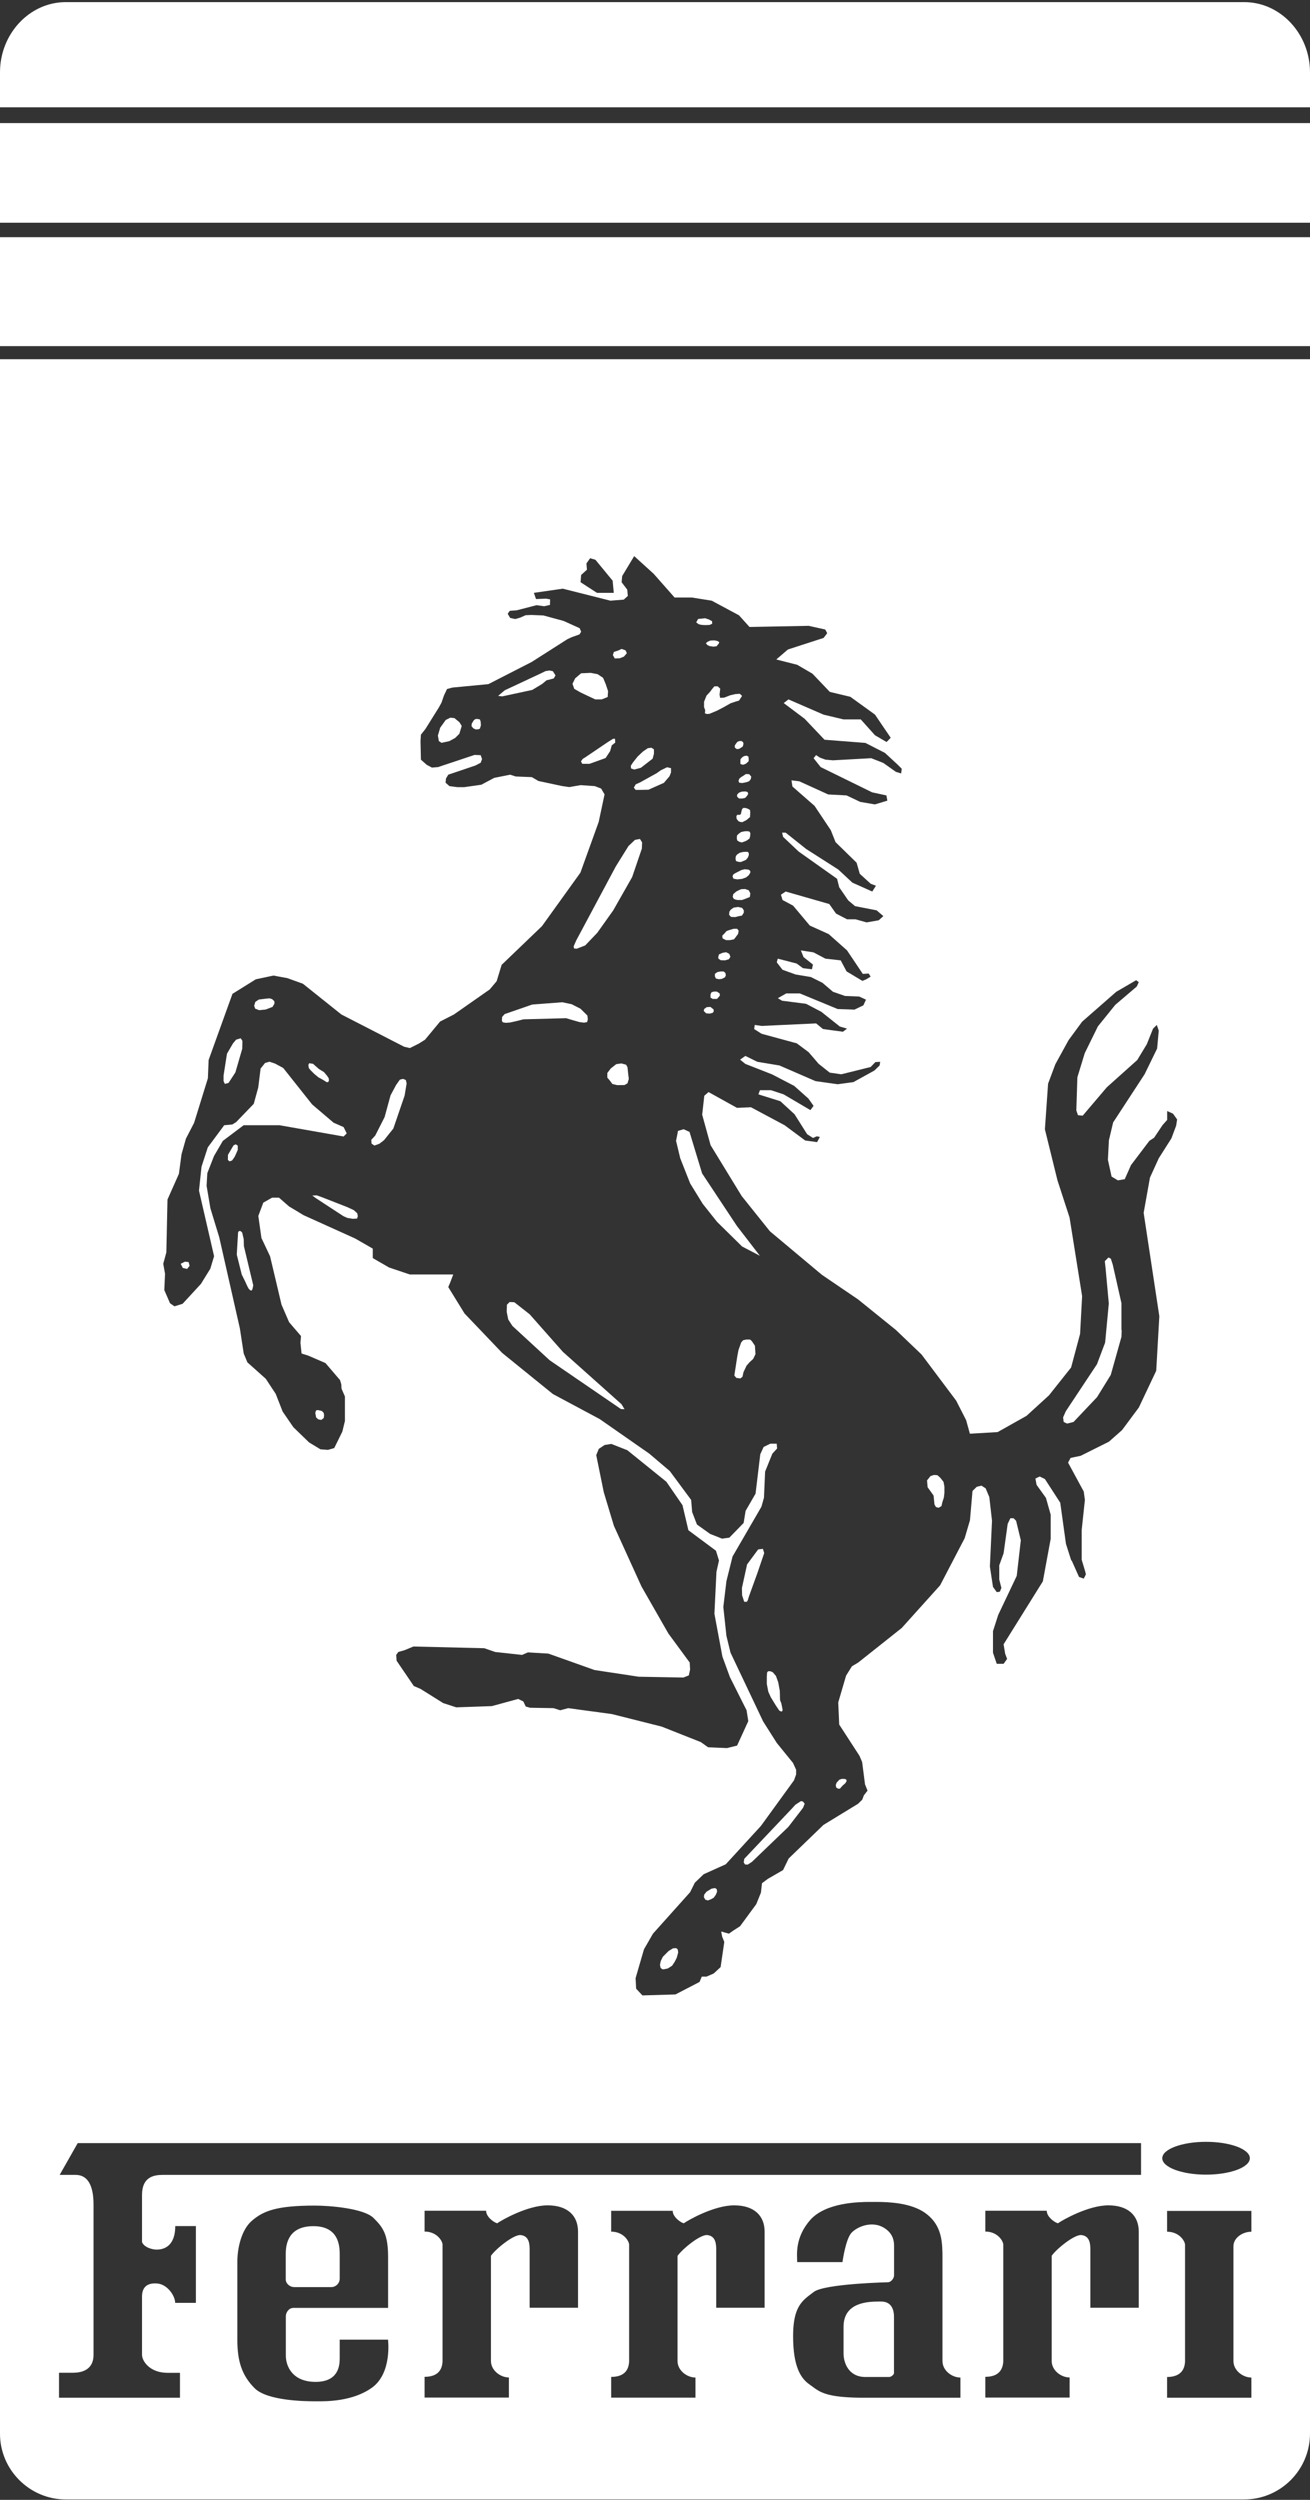 <?xml version="1.0" encoding="UTF-8"?>
<svg width="400px" height="763px" viewBox="0 0 400 763" version="1.1" xmlns="http://www.w3.org/2000/svg">
    <rect x="0" y="0" width="400" height="763" fill="#333333" stroke="none"/>
    <title>ferrari</title>
    <path d="M400,109.643 L400,742.815 C399.959,753.887 390.986,762.85 379.913,762.877 L20.087,762.877 C9.047,762.877 0,753.83 0,742.815 L0,109.643 L400,109.643 Z M96.125,673.182 C84.312,673.182 80.498,674.852 77.134,677.618 C73.745,680.36 72.474,686.067 72.474,690.279 L72.474,714.154 C72.474,720.485 73.745,724.921 77.757,728.933 C81.631,732.783 93.172,732.916 96.251,732.92 L96.837,732.921 C99.679,732.931 107.729,732.989 113.645,728.709 C119.776,724.223 118.48,714.104 118.48,714.104 L103.726,714.104 L103.725,719.926 C103.71,722.285 103.19,726.989 96.349,726.989 C89.396,726.989 87.277,722.329 87.277,718.964 L87.277,706.952 C87.277,705.88 88.125,704.41 89.595,704.41 L118.505,704.41 L118.505,689.008 C118.505,682.03 117.034,679.911 114.069,676.97 C111.103,674.03 100.76,673.182 96.125,673.182 Z M348.411,654.117 L23.726,654.117 L18.218,663.812 L23.078,663.812 C28.361,663.812 28.561,670.366 28.561,673.108 L28.561,718.69 C28.561,723.749 24.349,724.198 22.231,724.198 L18.019,724.198 L18.019,731.824 L54.953,731.824 L54.953,724.223 L51.165,724.223 C45.682,724.223 43.364,720.609 43.364,718.715 L43.364,700.995 C43.364,697.606 45.458,696.759 48,696.958 C51.14,697.207 53.483,700.746 53.483,702.865 L59.813,702.865 L59.813,679.438 L53.508,679.438 C53.508,686.163 49.358,686.593 47.936,686.614 L47.801,686.615 C46.53,686.615 43.988,685.967 43.364,684.298 L43.364,669.942 C43.364,664.435 46.953,663.812 49.695,663.812 L348.411,663.812 L348.411,654.117 Z M382.106,674.802 L356.361,674.802 L356.361,681.157 C360.15,681.157 361.844,684.098 361.844,685.145 L361.844,720.833 C361.645,724.622 358.879,725.494 356.361,725.494 L356.361,731.824 L382.106,731.824 L382.106,725.668 C379.564,725.668 376.623,723.575 376.623,720.609 L376.623,685.594 C376.623,683.051 379.364,681.157 382.106,681.157 L382.106,674.802 Z M267.662,672.059 L266.655,672.059 C266.579,672.059 266.504,672.06 266.431,672.06 L266.019,672.061 L265.678,672.061 C262.157,672.067 252.149,672.244 247.427,677.544 C242.592,683.051 243.414,688.31 243.414,690.428 L257.246,690.428 C257.246,690.428 258.193,683.251 260.112,681.357 C262.006,679.463 267.065,677.344 270.978,680.734 C272.424,681.98 272.997,683.575 272.997,685.394 L272.997,694.466 C272.997,695.313 272.15,696.584 271.078,696.584 C271.078,696.584 266.607,696.683 261.601,697.067 L260.865,697.126 C255.693,697.549 250.161,698.281 248.498,699.525 L248.339,699.645 L248.021,699.883 C247.652,700.158 247.289,700.428 246.937,700.704 L246.637,700.941 C244.112,702.98 242.168,705.507 242.168,713.033 C242.168,722.329 244.486,725.918 247.227,727.812 C247.505,728.003 247.768,728.198 248.028,728.391 L248.223,728.537 C248.386,728.658 248.55,728.779 248.717,728.899 L248.919,729.042 C248.953,729.066 248.988,729.09 249.022,729.114 L249.232,729.255 C251.33,730.643 254.395,731.824 263.701,731.824 L293.259,731.824 L293.259,725.668 C290.717,725.668 287.776,723.575 287.776,720.609 L287.776,688.958 C287.776,688.666 287.775,688.374 287.772,688.081 L287.764,687.496 C287.682,683.101 287.045,678.678 282.492,675.425 C278.156,672.349 271.476,672.075 267.662,672.059 Z M224.174,673.108 C218.069,673.108 210.268,677.544 208.773,678.59 C207.502,678.192 205.408,676.497 205.408,674.802 L205.408,674.777 L186.617,674.777 L186.617,681.132 C190.405,681.132 192.1,684.073 192.1,685.12 L192.1,720.808 C191.9,724.622 189.159,725.469 186.617,725.469 L186.617,731.799 L212.361,731.799 L212.361,725.668 C209.844,725.668 206.879,723.575 206.879,720.609 L206.879,688.534 C208.349,686.416 213.832,681.955 215.95,682.179 C218.069,682.404 218.692,684.073 218.692,686.391 L218.692,704.36 L233.47,704.36 L233.47,681.132 C233.47,676.273 230.28,673.108 224.174,673.108 Z M167.202,673.108 C161.097,673.108 153.296,677.544 151.801,678.59 C150.53,678.192 148.436,676.497 148.436,674.802 L148.436,674.752 L129.645,674.752 L129.645,681.108 C133.433,681.108 135.128,684.048 135.128,685.095 L135.128,720.784 C134.928,724.597 132.187,725.444 129.645,725.444 L129.645,731.774 L155.389,731.774 L155.389,725.643 C152.872,725.643 149.907,723.55 149.907,720.584 L149.907,688.509 C151.377,686.391 156.86,681.955 158.978,682.179 C161.097,682.404 161.72,684.073 161.72,686.391 L161.72,704.36 L176.498,704.36 L176.498,681.132 C176.498,676.273 173.333,673.108 167.202,673.108 Z M338.417,673.108 C332.312,673.108 324.511,677.544 323.016,678.59 C321.745,678.192 319.626,676.497 319.626,674.802 L319.626,674.752 L300.86,674.752 L300.86,681.108 C304.648,681.108 306.343,684.048 306.343,685.095 L306.343,720.784 C306.118,724.597 303.402,725.444 300.86,725.444 L300.86,731.774 L326.604,731.774 L326.604,725.643 C324.062,725.643 321.121,723.55 321.121,720.584 L321.121,688.509 C322.592,686.391 328.075,681.955 330.193,682.179 C332.312,682.404 332.935,684.073 332.935,686.391 L332.935,704.36 L347.713,704.36 L347.713,681.132 C347.713,676.273 344.523,673.108 338.417,673.108 Z M269.059,702.466 C272.349,702.466 272.972,705.207 272.972,707.027 L272.972,724.223 L272.997,724.223 C272.997,724.746 272.15,725.494 271.502,725.494 L264.224,725.494 C259.04,725.494 257.57,721.058 257.57,718.316 L257.57,710.192 C257.57,702.718 264.929,702.471 268.488,702.466 Z M95.701,679.463 C103.103,679.463 103.726,684.97 103.726,687.911 L103.726,695.513 C103.712,696.911 102.582,698.041 101.184,698.055 L89.794,698.055 C88.548,698.055 87.252,697.008 87.252,695.737 L87.252,687.911 C87.252,684.522 88.299,679.463 95.701,679.463 Z M368.249,653.718 C360.872,653.718 354.891,655.961 354.891,658.727 C354.891,661.494 360.872,663.737 368.249,663.737 C375.651,663.737 381.632,661.494 381.632,658.727 C381.632,655.961 375.651,653.718 368.249,653.718 Z M193.645,169.731 L189.981,175.812 L189.807,177.706 L191.526,179.974 L191.701,181.893 L190.455,183.014 L186.393,183.338 L171.838,179.675 L163.016,180.946 L163.664,182.84 L166.729,182.715 L167.975,182.939 L167.925,184.634 L166.156,185.033 L163.838,184.709 L157.757,186.279 L155.664,186.428 L155.016,187.326 L155.763,188.597 L157.333,188.946 L158.804,188.522 L160.498,187.774 L162.243,187.699 L165.931,187.849 L172.087,189.519 L176.997,191.737 L177.445,192.808 L176.947,193.631 L174.629,194.453 L173.234,195.101 L162.368,202.03 L149.134,208.808 L138.143,209.855 L136.498,210.304 L135.551,212.298 L134.804,214.466 L133.981,215.961 L129.869,222.541 L128.523,224.235 L128.399,226.204 L128.523,231.861 L130.318,233.456 L131.888,234.279 L133.757,234.129 L144.897,230.416 L146.766,230.491 L147.19,231.687 L146.766,232.808 L145.196,233.631 L136.872,236.447 L136.174,237.618 L136.05,238.889 L137.221,239.936 L139.713,240.26 L141.707,240.26 L146.966,239.513 L150.903,237.419 L153.52,236.896 L155.763,236.447 L157.458,236.995 L162.393,237.195 L164.386,238.366 L171.614,239.911 L173.832,240.235 L177.271,239.637 L181.632,239.936 L183.551,240.684 L184.598,242.453 L182.804,250.877 L177.221,266.354 L165.483,282.678 L153.171,294.491 L151.651,299.475 L149.533,301.992 L138.592,309.643 L134.38,311.787 L129.769,317.344 L127.85,318.541 L125.159,319.886 L123.414,319.488 L104.249,309.643 L92.486,300.248 L87.701,298.528 L83.489,297.756 L78.106,298.902 L70.978,303.338 L63.701,323.525 L63.477,329.108 L59.265,342.715 L56.773,347.525 L55.427,352.31 L54.629,358.266 L51.14,366.117 L50.791,382.242 L49.844,385.731 L50.393,388.771 L50.168,393.756 L51.913,397.768 L53.259,398.715 L55.751,397.942 L61.358,391.861 L64.224,387.226 L65.371,383.413 L60.76,363.4 L61.533,356.098 L63.452,350.192 L68.461,343.438 L70.928,343.213 L72.1,342.491 L77.483,336.908 L78.854,331.924 L79.576,326.142 L80.922,324.447 L82.268,324.048 L83.988,324.622 L86.48,325.967 L95.302,337.083 L101.857,342.665 L104.922,344.011 L105.869,345.93 L104.922,346.877 L85.358,343.438 L74.393,343.438 L68.037,348.223 L65.346,352.833 L63.302,358.067 L63.078,361.905 L64.249,368.808 L66.941,377.631 L73.246,405.469 L74.417,413.12 L75.539,415.812 L81.146,420.821 L84.187,425.432 L86.305,430.84 L89.57,435.6 L94.355,440.235 L97.844,442.354 L100.137,442.528 L102.056,441.98 L104.523,436.97 L105.321,433.731 L105.321,426.229 L104.399,424.111 C104.248,424.111 104.227,423.081 104.225,422.693 L104.224,422.566 L103.826,421.22 L99.389,416.036 L94.031,413.718 L92.087,413.12 L91.738,409.855 L91.913,407.787 L88.274,403.55 L85.956,398.192 L82.467,383.438 L79.826,377.855 L78.879,371.126 L80.399,367.064 L83.09,365.544 L85.184,365.544 L88.274,368.235 L92.71,370.902 L108.436,378.005 L113.819,381.095 L113.819,383.986 L118.779,386.852 L125.134,388.995 L138.393,388.995 L137.445,391.488 L136.872,392.833 L141.832,400.883 L153.346,412.946 L168.822,425.481 L183.128,433.132 L198.255,443.675 L204.511,448.983 L211.04,457.805 L211.34,461.494 L212.81,465.307 L216.822,468.173 L220.461,469.618 L222.704,469.319 L227.065,464.833 L227.664,461.145 L230.704,455.886 L232.15,443.849 L233.171,441.631 L235.215,440.634 L237.159,440.634 L237.283,442.104 L235.838,443.675 L233.62,449.157 L233.271,457.132 L232.498,459.874 L223.676,475.076 L221.807,482.603 L220.86,490.478 L221.807,499.276 L223.053,504.41 L233.022,525.419 L237.184,531.974 L242.143,538.08 L243.09,540.148 L243.09,541.594 L242.442,543.388 L232.349,557.294 L221.607,569.008 L214.854,572.048 L212.162,574.64 L210.717,577.531 L199.377,590.192 L196.636,594.952 L194.069,603.774 L194.243,606.989 L196.162,609.033 L206.255,608.734 L213.607,604.921 L214.28,603.301 L215.726,603.301 L217.944,602.329 L220.037,600.385 L221.159,592.709 L220.511,591.114 L220.212,589.519 L221.333,589.843 L222.579,590.192 L223.9,589.245 L225.969,587.924 L230.928,581.17 L232.349,577.656 L232.673,574.79 L234.442,573.469 L239.103,570.777 L240.822,567.238 L251.439,556.995 L262.006,550.541 L263.277,549.294 L263.776,547.974 L264.897,546.528 L264.125,544.609 L263.252,537.805 L262.43,535.886 L256.249,526.366 L255.95,519.612 L258.343,511.438 L260.137,508.572 L262.031,507.45 L275.34,496.883 L287.053,483.874 L294.555,469.494 L296.174,464.011 L296.947,455.064 L298.243,453.793 L299.688,453.444 L300.96,454.266 L302.081,456.933 L302.903,464.161 L302.255,478.117 L303.202,484.347 L304.349,485.942 L305.296,485.818 L305.769,484.671 L305.121,482.104 L305.121,477.743 L306.442,474.104 L307.688,465.108 L308.511,463.388 L309.483,463.388 L310.255,464.161 L311.701,470.117 L310.455,480.983 L304.798,492.896 L303.202,497.855 L303.202,504.435 L304.349,507.824 L306.442,507.824 L307.514,506.329 L306.916,504.734 L306.442,501.868 L318.43,482.653 L320.822,469.668 L320.822,462.316 L319.377,457.182 L316.511,453.195 L316.162,451.276 L317.458,450.653 L319.053,451.425 L323.738,458.653 L325.483,471.213 L327.078,476.223 L327.252,476.347 L329.47,481.307 L330.916,481.83 L331.564,480.534 L331.389,479.737 L330.293,476.073 L330.293,466.927 L331.265,457.805 L330.916,455.238 L326.131,446.416 L326.903,444.97 L329.944,444.347 L338.592,440.036 L342.604,436.497 L347.738,429.594 L353.047,418.379 L353.994,401.731 L349.209,370.179 L351.128,359.438 L353.819,353.531 L357.682,347.45 L359.128,343.587 L359.427,341.668 L358.181,339.924 L356.386,339.101 L356.386,341.818 L354.966,343.413 L352.399,347.251 L350.953,348.198 L345.346,355.6 L343.427,359.911 L341.333,360.26 L339.414,359.114 L338.293,354.005 L338.592,348.073 L339.888,342.59 L349.508,327.861 L353.321,320.036 L353.819,314.553 L353.221,312.833 L352.075,313.955 L350.156,318.74 L347.24,323.55 L337.969,331.849 L330.592,340.522 L329.146,340.372 L328.648,338.902 L328.972,328.808 L331.215,321.456 L335.227,313.282 L340.536,306.703 L347.115,301.095 L347.713,299.774 L346.916,299.176 L340.835,302.715 L330.417,311.837 L326.28,317.469 L322.243,324.821 L320.025,330.752 L319.053,344.684 L322.891,360.26 L326.579,371.6 L330.417,395.6 L329.794,407.139 L327.053,417.382 L320.299,425.88 L313.445,432.136 L304.623,437.095 L296.15,437.594 L295.003,433.456 L291.963,427.5 L281.396,413.419 L273.52,405.893 L262.006,396.597 L250.966,389.095 L235.09,375.812 L226.467,365.045 L216.972,349.519 L214.405,340.223 L215.053,334.441 L216.349,333.319 L225.022,338.129 L229.308,337.955 L239.576,343.438 L245.857,348.098 L249.495,348.597 L250.343,347.002 L249.371,346.827 L248.249,347.326 L246.455,346.179 L242.617,340.098 L238.28,336.111 L231.576,334.017 L232.05,332.746 L235.414,332.746 L239.277,334.017 L247.452,338.827 L248.424,337.531 L246.829,335.288 L242.492,331.425 L235.738,327.911 L227.589,324.721 L225.994,323.425 L227.589,322.279 L231.227,324.073 L237.981,325.195 L249.022,329.98 L255.776,330.927 L260.586,330.279 L266.991,326.74 L268.586,325.195 L268.76,324.073 L267.29,324.173 L265.844,325.668 L256.897,327.886 L253.358,327.388 L249.969,324.696 L246.903,321.132 L243.29,318.441 L232.548,315.525 L230.28,314.08 L230.455,312.833 L232.548,313.132 L249.196,312.36 L251.29,314.08 L257.371,314.902 L258.642,313.955 L256.424,313.307 L250.791,308.821 L246.131,306.379 L238.779,305.432 L237.508,304.659 L240.075,303.213 L244.237,303.213 L255.776,307.974 L260.91,308.148 L263.626,306.852 L264.424,305.108 L262.355,304.161 L258.044,303.986 L254.355,302.715 L251.14,299.974 L247.601,298.204 L242.941,297.432 L238.928,295.986 L237.184,293.718 L237.483,292.597 L243.265,294.092 L245.184,295.513 L247.925,295.837 L248.224,294.391 L245.358,292.123 L244.536,290.08 L248.399,290.678 L252.037,292.597 L256.698,293.12 L258.492,296.485 L263.277,299.351 L263.551,299.301 L264.598,298.852 L265.844,298.08 L265.246,297.132 L263.452,297.257 L258.642,290.08 L253.034,285.095 L247.277,282.503 L242.168,276.422 L238.953,274.703 L238.455,273.083 L239.9,272.111 L253.209,275.924 L255.277,278.84 L258.642,280.584 L261.209,280.584 L264.623,281.531 L268.312,280.883 L269.732,279.612 L267.664,277.843 L261.084,276.572 L258.991,274.802 L256.249,270.815 L255.601,268.223 L243.888,259.924 L239.128,255.438 L238.804,254.142 L239.9,254.142 L246.156,259.126 L255.95,265.382 L260.262,269.394 L266.343,272.111 L267.464,270.341 L265.869,269.743 L262.53,266.703 L261.558,263.313 L255.128,257.033 L253.682,253.394 L248.723,245.967 L241.969,240.061 L241.67,238.167 L244.062,238.466 L252.885,242.478 L258.492,242.777 L262.654,244.746 L267.14,245.519 L270.953,244.372 L270.654,242.777 L266.293,241.83 L250.592,234.129 L248.424,231.413 L249.196,230.466 L250.343,231.238 L252.062,231.861 L254.33,232.061 L266.019,231.413 L269.707,232.858 L273.545,235.575 L275.165,236.073 L275.34,234.628 L274.044,233.332 L270.206,229.793 L264.249,226.752 L251.763,225.78 L245.682,219.375 L239.302,214.59 L240.748,213.469 L251.489,218.129 L257.57,219.575 L262.829,219.575 L267.165,224.41 L270.704,226.478 L271.975,225.182 L267.165,218.104 L259.639,212.671 L253.383,211.176 L248.075,205.618 L243.414,202.902 L237.034,201.282 L240.573,198.242 L251.489,194.703 L252.586,193.257 L251.988,192.136 L246.928,191.014 L228.86,191.363 L225.645,187.799 L217.321,183.338 L211.24,182.366 L205.981,182.366 L199.601,175.139 L193.645,169.731 Z M206.48,594.603 L206.953,595.002 L207.078,595.924 L206.654,597.519 L206.006,598.79 L205.234,599.961 L203.963,600.784 L202.741,601.058 L202.243,601.058 L201.695,600.609 L201.52,599.687 L201.745,598.566 L202.393,597.245 L204.162,595.475 L205.508,594.653 L206.48,594.603 Z M218.318,576.26 L218.841,576.584 L218.966,577.357 L218.592,578.279 L217.944,579.201 L217.121,579.675 L216.125,580.048 L215.377,579.824 L214.928,579.051 L215.028,578.254 L215.751,577.357 L217.246,576.46 L218.318,576.26 Z M244.586,549.718 L245.184,549.868 L245.707,550.516 L245.209,551.762 L240.723,557.594 L229.583,568.285 L228.312,569.108 L227.489,569.058 L227.09,568.435 L227.265,567.338 L241.769,552.036 L242.891,550.815 L244.586,549.718 Z M257.047,542.939 L257.994,542.964 L258.442,543.189 L258.492,543.687 L258.093,544.285 L257.221,545.058 L256.449,545.93 L255.925,545.93 L255.327,545.581 L255.202,544.833 L255.452,544.111 L256.299,543.189 L257.047,542.939 Z M186.667,440.709 L184.623,441.033 L182.829,442.229 L182.056,444.123 L184.349,455.413 L187.439,465.681 L195.888,484.248 L204.087,498.578 L210.592,507.425 L210.717,509.569 L210.318,511.363 L208.673,512.011 L195.016,511.762 L181.533,509.718 L167.452,504.709 L161.196,504.335 L159.402,505.108 L151.178,504.21 L147.888,503.064 L126.231,502.541 L123.539,503.662 L121.62,504.21 L120.972,505.108 L121.097,506.877 L126.355,514.603 L128.399,515.475 L135.327,519.812 L139.315,521.108 L150.181,520.734 L158.231,518.541 L159.801,519.313 L160.523,520.858 L161.844,521.232 L169.022,521.357 L171.065,522.005 L173.483,521.357 L186.791,523.151 L202.044,526.989 L214.006,531.724 L216.199,533.294 L221.981,533.544 L225.072,532.771 L228.486,525.319 L227.963,522.005 L222.879,511.886 L220.586,505.631 L218.143,492.547 L218.766,479.737 L219.539,476.298 L218.617,473.307 L210.193,467.051 L208.399,459.4 L203.464,452.248 L191.551,442.628 L186.667,440.709 Z M235.24,510.092 L235.963,510.391 L236.935,511.537 L237.632,513.481 L238.106,516.073 L238.156,518.167 L238.181,518.889 L238.579,519.911 L238.978,521.905 L238.804,522.329 L238.505,522.379 L237.956,522.104 L236.91,520.559 L235.34,517.992 L234.592,516.323 L234.143,513.98 L234.143,511.787 L234.218,510.491 L234.542,510.092 L235.24,510.092 Z M232.947,472.734 L233.346,474.03 L231.227,480.235 L230.629,481.88 L228.611,487.463 L228.361,488.335 L228.062,488.883 L227.24,488.883 L226.592,486.914 L226.542,484.696 L228.112,477.494 L231.502,472.908 L232.947,472.734 Z M285.184,450.179 L286.231,450.254 L287.103,451.027 L288.1,452.298 L288.374,453.743 L288.374,455.662 L288.199,457.108 L287.751,458.453 L287.477,459.675 L286.604,460.198 L285.782,459.974 L285.333,459.176 L285.059,456.46 L283.24,453.918 L283.065,451.849 L284.112,450.528 L285.184,450.179 Z M338.467,383.787 L339.19,384.185 L339.763,385.955 L342.43,397.768 L342.43,405.967 L342.505,405.967 L342.43,408.011 L339.165,419.65 L334.978,426.428 L327.801,434.005 L325.832,434.503 L324.785,434.005 L324.611,432.609 L325.433,430.74 L334.953,416.385 L337.445,409.78 L338.567,397.843 L337.57,386.977 L337.346,384.933 L338.467,383.787 Z M97.022,430.366 L98.268,430.64 L98.841,431.238 L98.966,431.961 L98.841,432.833 L98.093,433.382 L97.171,433.207 L96.523,432.609 L96.274,431.238 L96.498,430.491 L97.022,430.366 Z M155.614,397.394 L157.059,397.469 L161.745,401.157 L171.863,412.597 L189.757,428.572 L190.305,429.469 L190.704,430.117 L189.607,430.067 L167.826,415.164 L156.461,404.696 L155.19,402.727 L154.717,400.385 L154.791,398.217 L155.614,397.394 Z M229.059,408.858 L229.583,409.357 L230.505,410.727 L230.679,413.294 L229.981,414.765 L228.935,415.712 L227.963,416.808 L227.016,418.802 L226.717,420.198 L226.069,420.721 L224.822,420.547 L224.224,419.824 L225.146,413.868 L225.495,412.048 L226.318,409.731 L226.916,409.058 L227.838,408.858 L229.059,408.858 Z M73.445,375.737 L73.944,376.185 L74.417,378.229 L74.467,380.323 L77.333,392.31 L77.084,393.481 L76.81,393.88 L76.511,393.88 L75.963,393.382 L75.514,392.559 L74.816,391.039 L73.819,389.02 L72.299,382.939 L72.698,376.136 L72.972,375.737 L73.445,375.737 Z M56.474,385.083 L57.595,385.207 L57.894,386.354 L57.121,387.301 L55.826,387.002 L55.178,385.731 L56.474,385.083 Z M208.748,344.659 L210.542,345.481 L214.38,358.142 L224.997,374.167 L232.025,383.288 L226.592,380.447 L218.941,372.921 L214.579,367.438 L210.741,361.207 L207.701,353.506 L206.43,348.198 L207.028,345.157 L208.748,344.659 Z M96.748,364.846 L98.268,365.394 L106.044,368.435 L108.037,369.357 L109.084,370.304 L109.259,371.176 L109.034,371.924 L107.738,371.999 L106.044,371.724 L104.872,371.201 L96.399,365.668 L95.352,364.896 L96.748,364.846 Z M71.975,349.27 L72.598,349.668 L72.598,350.964 L72.199,351.886 L71.651,353.083 L70.879,354.179 L70.106,354.478 L69.583,354.03 L69.607,352.485 L70.928,350.217 L71.327,349.569 L71.975,349.27 Z M123.04,329.282 L123.913,329.631 L124.162,330.678 L123.539,334.416 L120.1,344.46 L117.259,347.999 L115.838,349.095 L114.318,349.643 L113.445,349.045 L113.371,347.899 L114.567,346.603 L117.433,340.97 L119.252,334.316 L120.947,331.151 L122.093,329.531 L123.04,329.282 Z M189.732,324.572 L191.178,324.97 L191.601,325.743 L191.776,327.463 L192,329.282 L191.601,330.653 L190.679,331.176 L188.461,331.201 L186.991,330.852 L186.168,329.756 L185.445,328.908 L185.445,327.488 L186.517,326.092 L188.162,324.796 L189.732,324.572 Z M73.495,316.896 L74.019,317.693 L73.969,320.086 L71.875,327.313 L69.782,330.528 L68.66,330.827 L68.262,329.98 L68.262,328.285 L69.308,321.606 L71.153,318.441 L72.1,317.319 L73.495,316.896 Z M94.405,324.522 L94.854,324.572 L95.601,324.696 L96.424,325.444 L97.396,326.291 L98.916,327.213 L99.838,328.31 L100.386,329.132 L100.436,329.855 L100.212,330.254 L99.763,330.304 L98.741,329.656 L97.246,328.833 L95.975,327.787 L94.804,326.615 L94.28,325.967 L94.156,325.02 L94.405,324.522 Z M171.688,305.905 L174.555,306.503 L177.246,307.874 L179.364,309.967 L179.489,311.139 L179.265,311.961 L178.343,312.136 L176.972,311.961 L174.854,311.363 L172.86,310.765 L159.826,311.114 L157.757,311.637 L155.763,312.086 L154.467,312.185 L153.545,312.036 L153.246,311.562 L153.321,310.391 L154.093,309.519 L162.517,306.603 L171.688,305.905 Z M216.922,307.326 L217.894,308.098 L217.919,308.746 L217.62,309.12 L216.748,309.369 L215.626,309.294 L214.879,308.547 L215.053,307.924 L215.801,307.4 L216.922,307.326 Z M82.293,304.709 L83.065,304.933 L83.763,305.581 L83.813,306.304 L83.215,307.326 L81.121,308.123 L79.128,308.323 L77.907,307.849 L77.607,306.977 L77.956,305.805 L79.003,305.083 L81.171,304.808 L82.293,304.709 Z M218.866,302.64 L219.738,303.213 L219.813,303.886 L218.941,304.883 L217.62,304.883 L216.947,304.485 L216.947,303.513 L217.246,302.865 L217.944,302.64 L218.866,302.64 Z M220.96,296.509 L221.508,296.983 L221.632,297.731 L221.333,298.304 L220.461,298.752 L219.539,298.877 L218.592,298.653 L218.293,298.005 L218.293,297.232 L219.065,296.684 L220.037,296.509 L220.96,296.509 Z M221.707,290.628 L222.679,291.126 L223.028,292.023 L222.555,292.771 L221.383,293.12 L220.062,293.07 L219.364,292.597 L219.315,292.073 L219.539,291.301 L220.586,290.827 L221.707,290.628 Z M195.414,256.061 L196.062,257.132 L195.988,259.002 L193.022,267.699 L187.24,277.868 L182.38,284.696 L178.692,288.559 L176.125,289.556 L175.302,289.506 L175.153,288.858 L175.95,287.039 L188.037,264.435 L191.9,258.229 L193.894,256.335 L195.414,256.061 Z M225.072,283.475 L225.545,284.048 L225.371,285.045 L224.723,285.918 L224.125,286.69 L222.903,286.939 L221.682,286.939 L220.636,286.416 L220.536,285.594 L221.283,284.821 L221.857,284.173 L222.679,283.874 L224.025,283.475 L225.072,283.475 Z M225.371,276.821 L226.592,277.095 L227.115,277.818 L227.115,278.566 L226.542,279.463 L225.545,279.637 L224.498,279.911 L223.202,279.861 L222.629,279.213 L222.704,278.266 L223.153,277.618 L224.025,277.02 L225.371,276.821 Z M227.514,271.338 L228.636,271.737 L229.109,272.659 L228.96,273.78 L227.589,274.329 L226.542,274.703 L225.246,274.703 L224.723,274.603 L224.075,274.379 L223.726,273.731 L223.9,272.908 L224.773,272.136 L225.52,271.737 L226.343,271.388 L227.514,271.338 Z M227.414,265.307 L228.636,265.432 L229.109,265.88 L229.109,266.354 L228.636,267.126 L227.813,267.799 L226.592,268.248 L225.146,268.397 L223.975,268.198 L223.676,267.525 L223.85,266.977 L224.324,266.603 L226.417,265.531 L227.414,265.307 Z M227.738,259.974 L228.386,260.023 L228.636,260.422 L228.636,261.045 L228.336,261.768 L227.738,262.466 L226.193,263.114 L225.445,263.039 L224.748,262.815 L224.573,262.092 L224.698,261.27 L225.121,260.771 L225.894,260.273 L226.816,260.048 L227.738,259.974 Z M228.312,253.693 L228.935,253.868 L229.134,254.466 L229.009,255.413 L228.81,255.986 L227.863,256.634 L226.542,257.132 L225.819,256.958 L225.121,256.534 L224.972,255.861 L225.047,254.989 L225.57,254.466 L226.318,253.942 L227.389,253.718 L228.312,253.693 Z M227.539,246.59 L228.312,246.815 L229.009,247.213 L229.084,248.036 L229.009,249.382 L227.963,250.279 L226.642,250.952 L226.069,250.877 L225.495,250.653 L224.922,249.93 L224.847,249.157 L225.072,248.709 L225.819,248.709 L225.819,248.734 L226.218,248.46 L226.393,247.687 L226.542,247.064 L226.891,246.615 L227.539,246.59 Z M227.639,241.556 L228.287,241.756 L228.461,242.304 L228.112,242.902 L227.539,243.525 L226.642,243.724 L225.67,243.724 L225.072,243.151 L225.072,242.528 L225.645,241.93 L226.542,241.606 L227.639,241.556 Z M203.688,234.179 L204.885,234.453 L204.885,235.774 L204.411,236.946 L202.717,238.939 L198.006,241.033 L195.589,241.083 L194.069,241.083 L193.545,240.385 L194.118,239.388 L195.464,238.79 L200.498,235.999 L201.769,235.101 L203.688,234.179 Z M227.738,236.248 L228.76,236.298 L229.383,237.02 L229.259,237.768 L228.76,238.441 L227.963,238.715 L227.24,238.889 L226.592,238.989 L225.72,238.889 L225.495,238.391 L225.72,237.693 L226.243,237.22 L226.791,236.896 L227.738,236.248 Z M198.928,228.223 L199.676,228.721 L199.676,230.067 L199.277,231.562 L195.664,234.354 L193.67,234.877 L192.698,234.553 L192.598,233.756 L193.271,232.709 L194.717,230.889 L196.361,229.344 L197.832,228.347 L198.928,228.223 Z M228.012,230.64 L228.536,230.939 L228.611,231.687 L228.586,232.36 L227.738,233.108 L226.966,233.407 L226.467,233.332 L226.069,233.132 L226.069,232.41 L226.118,231.687 L226.692,231.089 L227.215,230.765 L228.012,230.64 Z M187.788,225.481 L187.863,226.653 L186.791,227.5 L186.293,229.27 L184.922,231.363 L180.012,233.132 L177.794,233.132 L177.396,232.385 L177.944,231.612 L178.617,231.213 L185.62,226.478 L187.215,225.481 L187.788,225.481 Z M226.343,226.154 L226.891,226.503 L227.016,227.027 L226.816,227.824 L226.243,228.223 L225.72,228.547 L225.022,228.646 L224.449,228.273 L224.324,227.675 L224.598,227.151 L225.121,226.453 L225.645,226.204 L226.343,226.154 Z M137.495,219.051 L138.766,219.176 L140.287,220.447 L140.984,221.569 L140.262,223.961 L139.016,225.207 L137.221,226.204 L134.829,226.727 L134.006,226.204 L133.707,224.509 L134.405,222.117 L136.1,219.749 L137.495,219.051 Z M145.919,219.45 L146.542,219.6 L146.766,220.248 L146.841,221.369 L146.542,222.366 L146.093,222.59 L145.246,222.64 L144.523,222.291 L143.975,221.643 L144.05,220.846 L144.698,219.799 L145.221,219.45 L145.919,219.45 Z M219.165,209.481 L219.913,210.204 L219.713,212.023 L219.888,212.995 L221.159,212.921 L222.928,212.223 L224.548,211.849 L225.894,211.749 L226.592,212.397 L225.645,213.843 L224.673,214.117 L223.053,214.665 L220.984,215.837 L218.991,216.883 L216.673,217.855 L215.9,217.93 L215.252,217.731 L215.327,216.759 L214.978,215.837 L214.978,214.192 L215.726,212.323 L216.773,211.201 L217.421,210.329 L218.118,209.481 L219.165,209.481 Z M180.361,205.369 L182.48,205.768 L184.15,206.889 L184.972,208.858 L185.67,210.952 L185.545,212.746 L183.726,213.469 L181.757,213.469 L177.321,211.375 L175.352,210.254 L174.804,208.709 L175.626,207.039 L177.445,205.494 L180.361,205.369 Z M167.826,204.646 L168.822,204.871 L169.62,206.142 L169.097,207.064 L168.1,207.338 L166.879,207.637 L165.533,208.759 L162.517,210.578 L153.346,212.547 L152.1,212.397 L154.093,210.703 L165.009,205.594 L166.604,204.821 L167.826,204.646 Z M189.807,198.067 L191.003,198.491 L191.402,199.363 L190.505,200.41 L189.259,200.908 L187.713,200.983 L187.14,199.936 L187.439,198.989 L188.835,198.516 L189.807,198.067 Z M218.168,195.45 L219.14,195.675 L219.614,195.999 L219.464,196.447 L218.766,197.27 L217.794,197.369 L216.673,197.195 L216.025,196.896 L215.526,196.323 L216.1,195.849 L216.922,195.5 L218.168,195.45 Z M215.327,188.696 L216.498,189.095 L217.421,189.594 L217.47,190.366 L216.673,190.74 L215.477,190.79 L214.28,190.74 L213.383,190.541 L212.586,189.967 L213.159,188.921 L215.327,188.696 Z M180.187,170.379 L179.065,171.974 L179.215,173.893 L177.445,175.488 L177.271,177.706 L182.28,180.946 L187.414,180.946 L187.065,177.232 L181.807,170.852 L180.187,170.379 Z M379.913,0.646 L20.087,0.646 C9.047,0.646 0,10.291 0,22.08 L0,32.746 L400,32.746 L400,22.005 C399.95,10.266 390.953,0.646 379.913,0.646 Z M-1.59872116e-14,37.569 L-1.59872116e-14,67.974 L-1.59872116e-14,37.569 Z M0,37.569 L400,37.569 L400,67.974 L0,67.974 L0,37.569 Z M-1.59872116e-14,34.703 L-1.59872116e-14,37.569 L-1.59872116e-14,34.703 Z M0,72.397 L400,72.397 L400,105.643 L0,105.643 L0,72.397 Z" id="ferrari" fill="#FFFFFF"></path>
</svg>